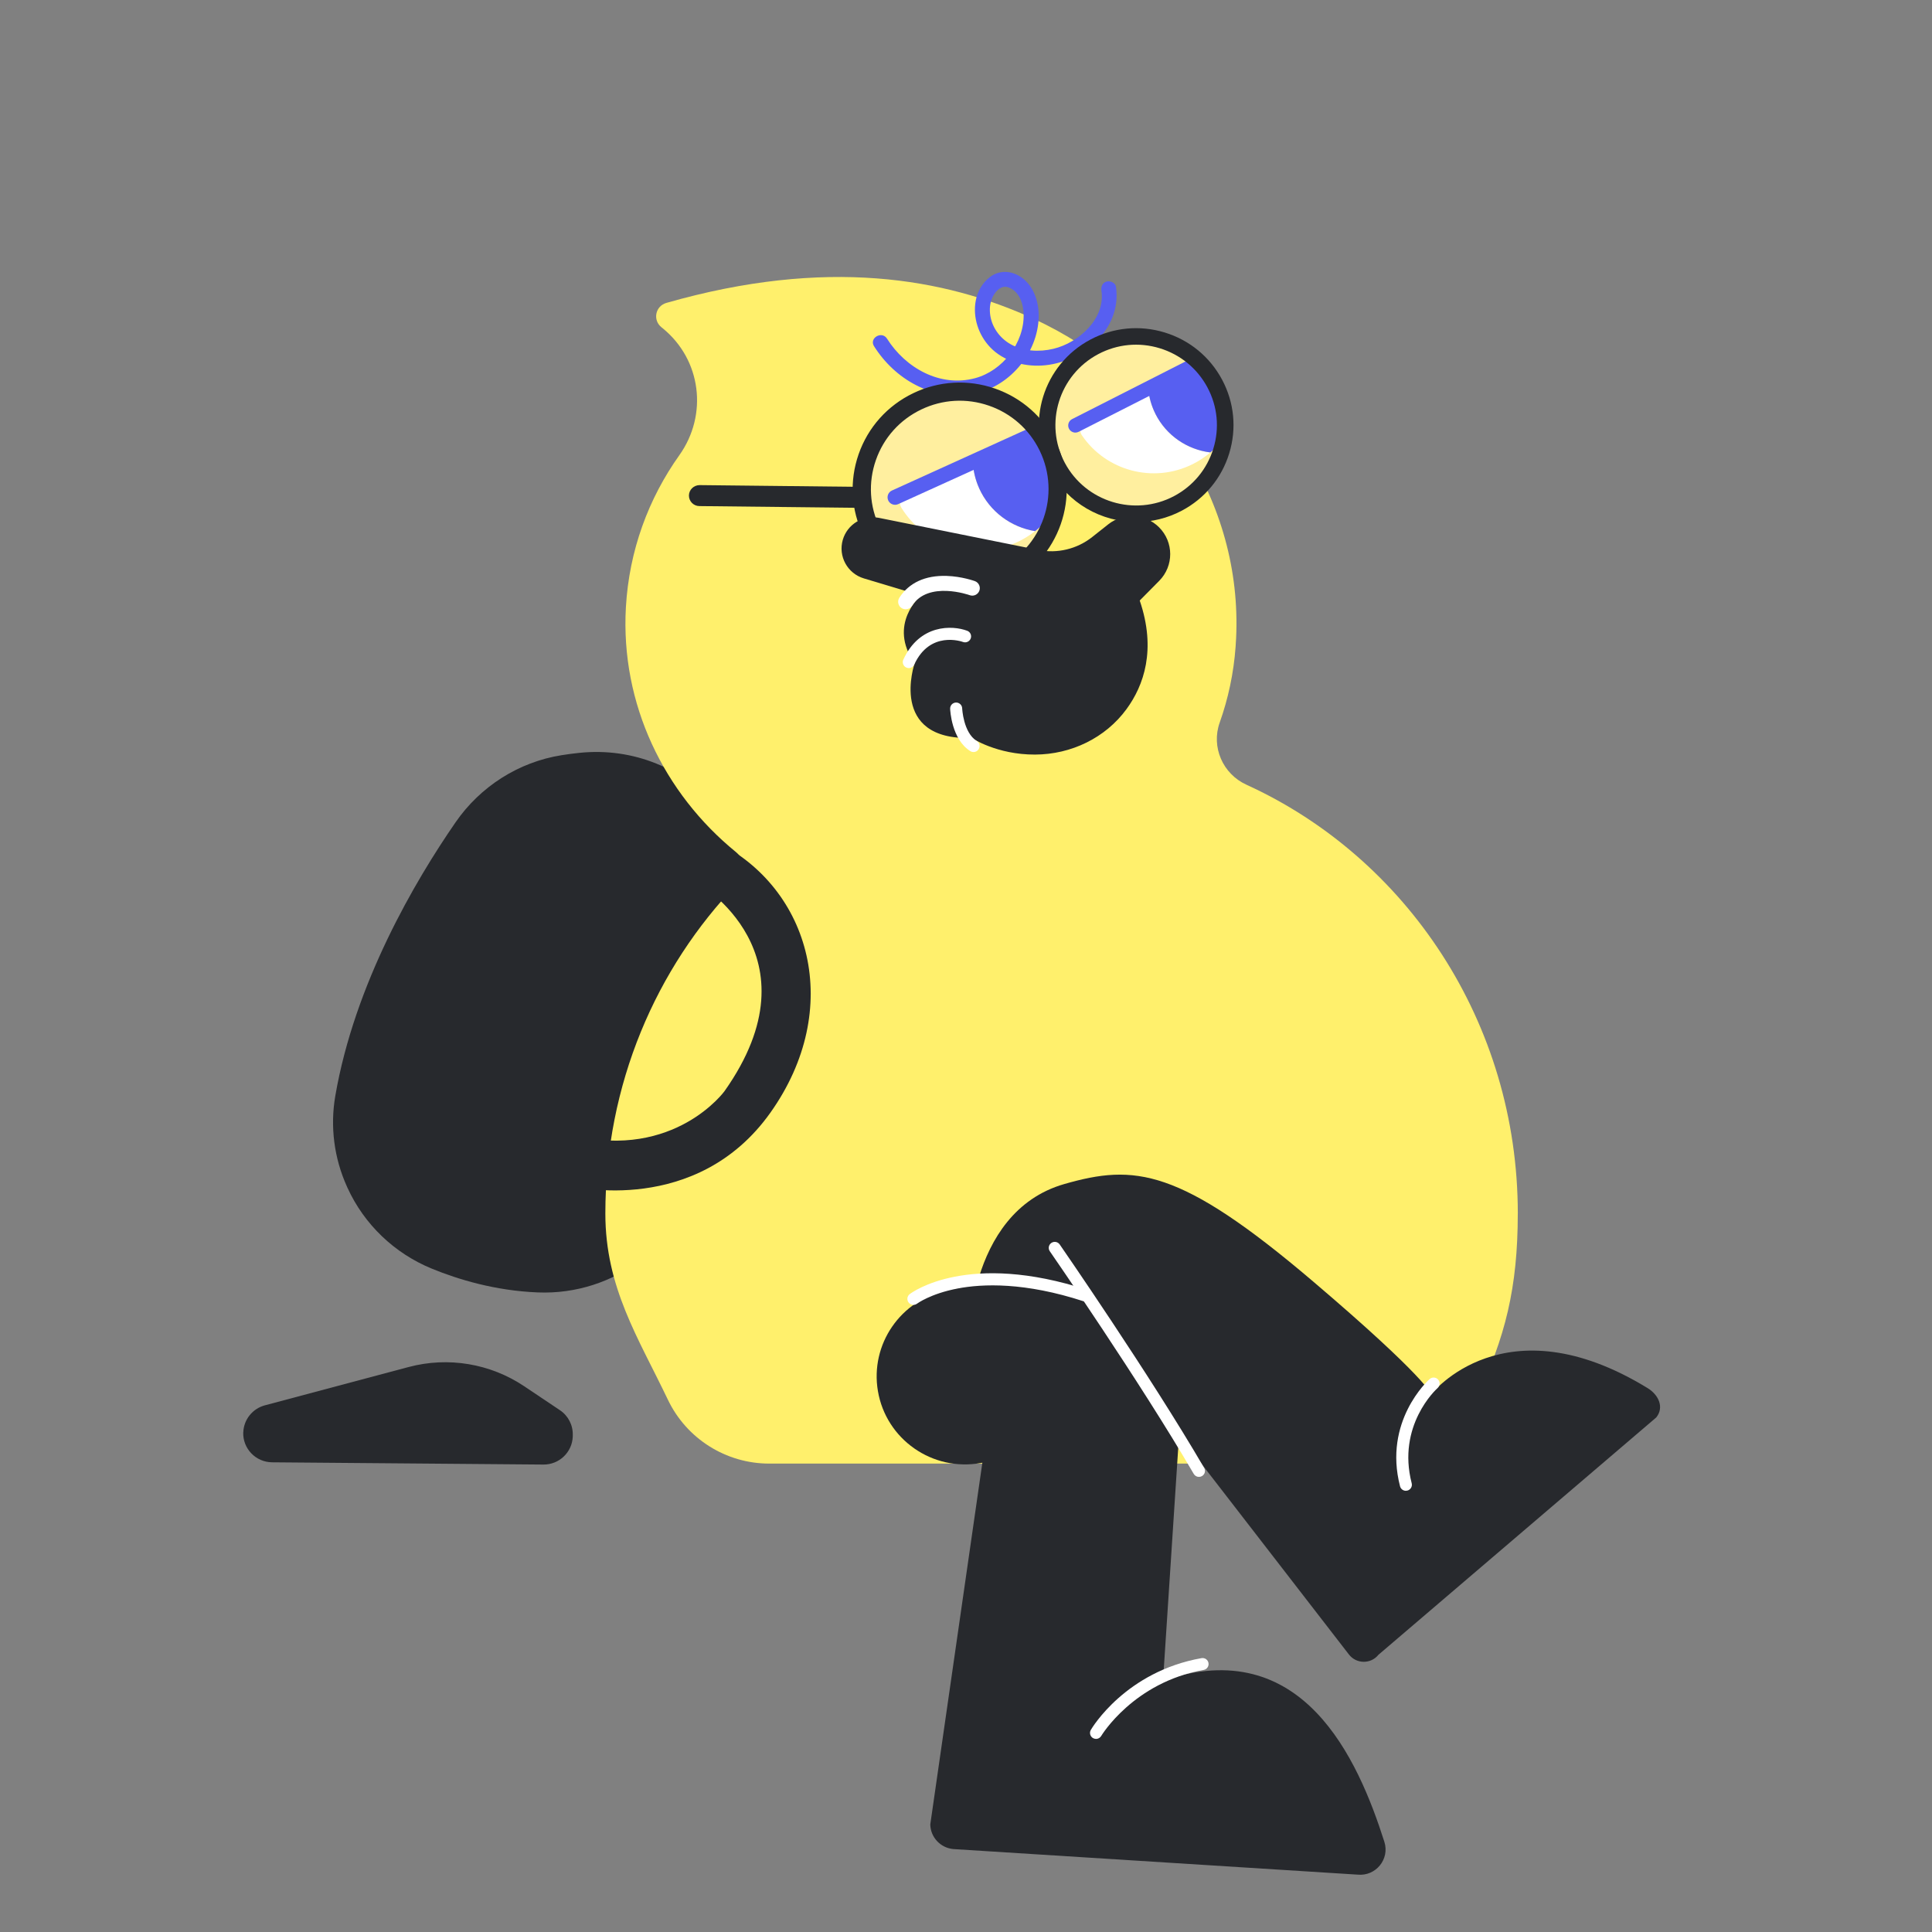 <svg width="270" height="270" viewBox="0 0 270 270" fill="none" xmlns="http://www.w3.org/2000/svg">
<rect x="0" y="0" width="270" height="270" fill="#808080" stroke="none"/>
<g clip-path="url(#clip0_520_2128)">
<path d="M80.941 105.215C80.146 105.298 79.335 105.403 78.498 105.537C72.469 106.492 67.116 109.92 63.66 114.927C58.038 123.07 49.558 137.434 46.854 153.184C46.122 157.454 46.694 161.854 48.477 165.806C48.506 165.873 48.536 165.936 48.565 166.003C50.899 171.115 55.12 175.151 60.334 177.29C64.038 178.81 69.206 180.379 75.151 180.618C85.881 181.054 95.388 173.777 97.865 163.374L105.164 132.699C108.738 117.682 96.359 103.603 80.945 105.215H80.941Z" fill="#27292D"/>
<path d="M212.116 169.591C212.116 142.847 196.53 119.846 174.182 109.661C170.882 108.154 169.242 104.394 170.453 100.986C171.643 97.641 172.408 94.087 172.677 90.386C172.707 89.984 172.732 89.582 172.749 89.18C173.653 70.182 162.212 52.711 144.494 44.573C132.014 38.841 115.473 35.944 93.138 42.329C91.578 42.773 91.187 44.736 92.445 45.741C92.495 45.783 92.545 45.82 92.596 45.862C98.028 50.279 98.953 57.974 94.938 63.617C90.628 69.671 87.924 76.93 87.47 84.856C86.697 98.386 92.802 110.892 102.838 119.068C104.192 120.169 104.289 122.195 103.078 123.451C91.654 135.295 84.599 151.593 84.599 169.591C84.599 179.936 89.182 186.906 93.336 195.606C95.939 201.057 101.447 204.54 107.505 204.54H193.7C199.759 204.54 203.627 201.057 206.23 195.606C210.384 186.906 212.112 179.936 212.112 169.591H212.116Z" fill="#FFF06C"/>
<path d="M134.108 82.419C141.667 82.419 147.794 76.318 147.794 68.792C147.794 61.266 141.667 55.165 134.108 55.165C126.549 55.165 120.422 61.266 120.422 68.792C120.422 76.318 126.549 82.419 134.108 82.419Z" fill="#FFEF9F"/>
<path d="M136.833 68.235C136.311 67.075 136.03 65.874 135.95 64.672L126.678 68.813C125.842 69.185 125.505 70.211 125.985 70.986C129.285 76.286 136.101 78.467 141.975 75.846C142.955 75.411 143.846 74.862 144.653 74.23C141.319 73.682 138.317 71.534 136.828 68.235H136.833Z" fill="white"/>
<path d="M136.833 68.235C138.321 71.534 141.323 73.682 144.658 74.23C145.667 73.435 146.533 72.505 147.244 71.475C147.559 70.081 147.66 68.612 147.508 67.109C147.26 64.677 146.386 62.462 145.061 60.603L135.954 64.672C136.034 65.87 136.311 67.075 136.837 68.235H136.833Z" fill="#575FF1"/>
<path d="M125.089 70.546C124.69 70.546 124.307 70.32 124.131 69.935C123.891 69.407 124.122 68.788 124.652 68.549L143.636 59.929C144.162 59.691 144.788 59.921 145.028 60.448C145.267 60.976 145.036 61.595 144.506 61.834L125.522 70.454C125.379 70.517 125.232 70.55 125.085 70.55L125.089 70.546Z" fill="#575FF1"/>
<path d="M122.146 48.378C125.064 53.009 130.265 56.006 135.828 55.081C140.928 54.231 145.057 49.438 145.158 44.276C145.2 42.057 144.376 39.637 142.324 38.502C141.041 37.795 139.566 37.812 138.376 38.695C137.316 39.482 136.61 40.705 136.366 41.994C135.92 44.347 136.74 46.821 138.392 48.546C140.209 50.442 142.984 51.229 145.561 51.087C151.183 50.777 156.821 46.063 155.959 40.077C155.879 39.516 155.165 39.21 154.664 39.344C154.059 39.507 153.849 40.068 153.929 40.633C154.496 44.573 150.741 47.897 147.226 48.743C145.25 49.22 143.026 49.111 141.231 48.102C139.662 47.223 138.54 45.62 138.359 43.819C138.275 42.974 138.392 42.099 138.804 41.345C139.217 40.592 139.978 39.834 140.907 40.152C142.454 40.684 143.018 42.434 143.055 43.932C143.148 47.922 140.116 51.816 136.277 52.85C131.379 54.168 126.54 51.418 123.962 47.328C123.243 46.189 121.427 47.24 122.146 48.383V48.378Z" fill="#575FF1"/>
<path d="M158.874 71.71C165.745 71.71 171.316 66.164 171.316 59.322C171.316 52.48 165.745 46.934 158.874 46.934C152.003 46.934 146.433 52.48 146.433 59.322C146.433 66.164 152.003 71.71 158.874 71.71Z" fill="#FFEF9F"/>
<path d="M161.451 57.806C160.908 56.718 160.593 55.579 160.471 54.44L151.78 58.748C150.998 59.138 150.712 60.126 151.204 60.846C154.559 65.782 161.148 67.607 166.656 64.877C167.573 64.421 168.405 63.868 169.149 63.232C165.945 62.834 162.998 60.9 161.451 57.806Z" fill="white"/>
<path d="M161.451 57.806C162.998 60.9 165.946 62.834 169.15 63.232C170.083 62.437 170.874 61.512 171.513 60.503C171.761 59.159 171.803 57.752 171.601 56.325C171.273 54.014 169.713 52.218 168.376 50.493L160.476 54.436C160.598 55.575 160.909 56.714 161.455 57.802L161.451 57.806Z" fill="#575FF1"/>
<path d="M150.288 60.457C149.922 60.457 149.569 60.256 149.392 59.912C149.14 59.423 149.337 58.82 149.829 58.569L166.858 49.915C167.354 49.664 167.955 49.861 168.208 50.35C168.46 50.84 168.262 51.443 167.77 51.694L150.742 60.348C150.595 60.423 150.439 60.457 150.288 60.457Z" fill="#575FF1"/>
<path d="M158.798 72.949C153.925 72.949 149.207 70.341 146.769 65.765C143.25 59.171 145.772 50.957 152.395 47.453C155.603 45.754 159.282 45.402 162.755 46.461C166.228 47.52 169.079 49.861 170.786 53.055C172.493 56.249 172.846 59.912 171.782 63.37C170.718 66.829 168.368 69.667 165.16 71.367C163.133 72.439 160.951 72.949 158.798 72.949ZM148.812 64.685C151.734 70.157 158.58 72.237 164.071 69.332C166.732 67.925 168.683 65.568 169.566 62.696C170.449 59.829 170.155 56.785 168.738 54.139C167.321 51.493 164.958 49.547 162.074 48.667C159.189 47.788 156.137 48.081 153.479 49.492C147.988 52.402 145.894 59.217 148.812 64.685Z" fill="#27292D"/>
<path d="M134.15 83.257C128.587 83.257 123.239 80.159 120.657 74.846C118.917 71.262 118.685 67.222 119.997 63.467C121.309 59.712 124.017 56.689 127.612 54.956C131.211 53.222 135.268 52.992 139.04 54.298C142.812 55.609 145.847 58.301 147.588 61.88C151.179 69.273 148.059 78.199 140.629 81.77C138.535 82.775 136.324 83.252 134.142 83.252L134.15 83.257ZM122.953 73.74C125.93 79.874 133.368 82.453 139.528 79.489C145.687 76.525 148.278 69.119 145.301 62.985C143.858 60.013 141.34 57.777 138.207 56.693C135.079 55.609 131.707 55.801 128.726 57.237C125.741 58.673 123.495 61.181 122.406 64.3C121.317 67.419 121.511 70.772 122.953 73.74Z" fill="#27292D"/>
<path d="M120.061 70.969H120.044L97.734 70.726C96.923 70.718 96.271 70.052 96.279 69.244C96.288 68.436 96.965 67.8 97.768 67.795L120.078 68.038C120.889 68.047 121.541 68.712 121.532 69.52C121.524 70.324 120.868 70.969 120.061 70.969Z" fill="#27292D"/>
<path d="M159.281 83.922L162.002 81.171C164.062 79.091 164.049 75.746 161.972 73.682C160.055 71.773 157.002 71.597 154.879 73.276L152.621 75.063C150.506 76.734 147.756 77.391 145.112 76.859L122.789 72.363C120.573 71.953 118.408 73.284 117.781 75.44C117.113 77.739 118.429 80.142 120.725 80.832L128.688 83.223C128.688 83.223 123.979 87.242 127.822 92.697C127.822 92.697 124.072 103.511 135.798 103.13C135.798 103.13 139.284 105.474 144.649 105.453C149.678 105.437 154.484 103.138 157.439 99.09C159.832 95.812 161.632 90.813 159.277 83.922H159.281Z" fill="#27292D"/>
<path d="M126.569 85.149C126.376 85.149 126.182 85.094 126.006 84.986C125.514 84.676 125.371 84.027 125.682 83.541C127.019 81.448 129.302 80.389 132.292 80.485C134.419 80.552 136.168 81.188 136.244 81.213C136.786 81.414 137.068 82.017 136.866 82.557C136.664 83.097 136.063 83.378 135.517 83.177C135.458 83.156 129.723 81.117 127.456 84.663C127.255 84.977 126.914 85.149 126.569 85.149Z" fill="white"/>
<path d="M127.006 93.367C126.889 93.367 126.771 93.342 126.657 93.291C126.237 93.099 126.048 92.6 126.241 92.182C128.524 87.208 133.082 87.367 135.167 88.15C135.601 88.314 135.823 88.795 135.659 89.226C135.495 89.657 135.012 89.879 134.579 89.716C134.385 89.645 129.958 88.1 127.767 92.877C127.624 93.187 127.322 93.367 127.002 93.367H127.006Z" fill="white"/>
<path d="M136.055 105.102C135.904 105.102 135.748 105.06 135.609 104.972C132.969 103.326 132.792 99.224 132.784 99.048C132.767 98.587 133.129 98.198 133.595 98.181C134.054 98.165 134.449 98.525 134.466 98.989C134.466 99.023 134.621 102.38 136.501 103.553C136.896 103.8 137.014 104.314 136.766 104.708C136.606 104.963 136.332 105.102 136.051 105.102H136.055Z" fill="white"/>
<path d="M97.515 123.418C97.515 123.418 114.783 133.344 101.253 152.489C101.253 152.489 94.311 162.064 80.065 158.693V165.785C80.065 165.785 97.334 170.039 107.66 155.503C117.987 140.968 113.358 124.125 100.004 117.565L97.51 123.414L97.515 123.418Z" fill="#27292D"/>
<path d="M34 200.178C34.059 198.394 35.287 196.862 37.015 196.397L57.109 191.043C62.625 189.573 68.511 190.553 73.25 193.726L78.249 197.076C79.414 197.854 80.091 199.177 80.045 200.576V200.76C79.965 202.958 78.144 204.695 75.937 204.674L38.028 204.36C35.741 204.339 33.916 202.447 33.992 200.169L34 200.178Z" fill="#27292D"/>
<path d="M122.688 194.392C121.586 187.878 125.85 181.661 132.346 180.313L139.881 178.747C153.138 176.649 165.07 183.913 164.991 197.276L162.535 234.867C182.045 228.24 189.785 245.832 193.469 257.403C194.238 259.823 192.266 262.235 189.731 261.983L133.204 258.408C131.417 258.232 130.046 256.754 130.008 254.971L137.286 204.419L137.093 204.452C130.315 205.687 123.832 201.161 122.688 194.396V194.392Z" fill="#27292D"/>
<path d="M153.172 243.014C153.029 243.014 152.881 242.976 152.747 242.901C152.347 242.666 152.213 242.156 152.444 241.758C152.638 241.427 157.321 233.611 167.913 231.727C168.371 231.648 168.809 231.949 168.888 232.405C168.968 232.862 168.666 233.297 168.207 233.377C158.406 235.118 153.941 242.528 153.895 242.604C153.739 242.867 153.457 243.018 153.167 243.018L153.172 243.014Z" fill="white"/>
<path d="M135.306 188.547C135.306 188.547 134.81 169.465 148.752 165.467C158.528 162.666 164.814 163.177 183.516 179.094C199.422 192.633 200.019 194.852 200.019 194.852C200.019 194.852 210.199 181.711 230.255 193.99C231.802 194.936 232.597 196.678 231.466 198.088L192.64 231.258C191.576 232.585 189.541 232.56 188.507 231.208L150.649 182.238L135.306 188.543V188.547Z" fill="#27292D"/>
<path d="M167.555 206.399C167.265 206.399 166.983 206.248 166.828 205.98C159.302 193.065 146.839 175.046 146.713 174.866C146.448 174.485 146.545 173.966 146.927 173.702C147.31 173.438 147.836 173.535 148.096 173.916C148.222 174.096 160.723 192.169 168.283 205.143C168.514 205.545 168.379 206.056 167.976 206.286C167.841 206.361 167.698 206.399 167.555 206.399Z" fill="white"/>
<path d="M196.475 208.341C196.101 208.341 195.76 208.09 195.659 207.713C193.313 198.641 199.523 192.968 199.788 192.729C200.133 192.42 200.667 192.449 200.974 192.792C201.285 193.135 201.256 193.663 200.911 193.973C200.667 194.19 195.205 199.235 197.287 207.29C197.404 207.738 197.131 208.194 196.681 208.312C196.61 208.328 196.542 208.337 196.471 208.337L196.475 208.341Z" fill="white"/>
<path d="M127.649 182.356C127.397 182.356 127.145 182.242 126.981 182.029C126.699 181.665 126.766 181.141 127.132 180.857C127.456 180.606 135.285 174.807 152.011 180.283C152.452 180.426 152.692 180.899 152.549 181.338C152.406 181.778 151.927 182.016 151.489 181.874C143.215 179.165 137.307 179.4 133.805 180.074C130.033 180.798 128.175 182.176 128.158 182.188C128.007 182.301 127.826 182.36 127.649 182.36V182.356Z" fill="white"/>
</g>
<defs>
<clipPath id="clip0_520_2128">
<rect width="198" height="224" fill="white" transform="translate(34 38)"/>
</clipPath>
</defs>
</svg>
